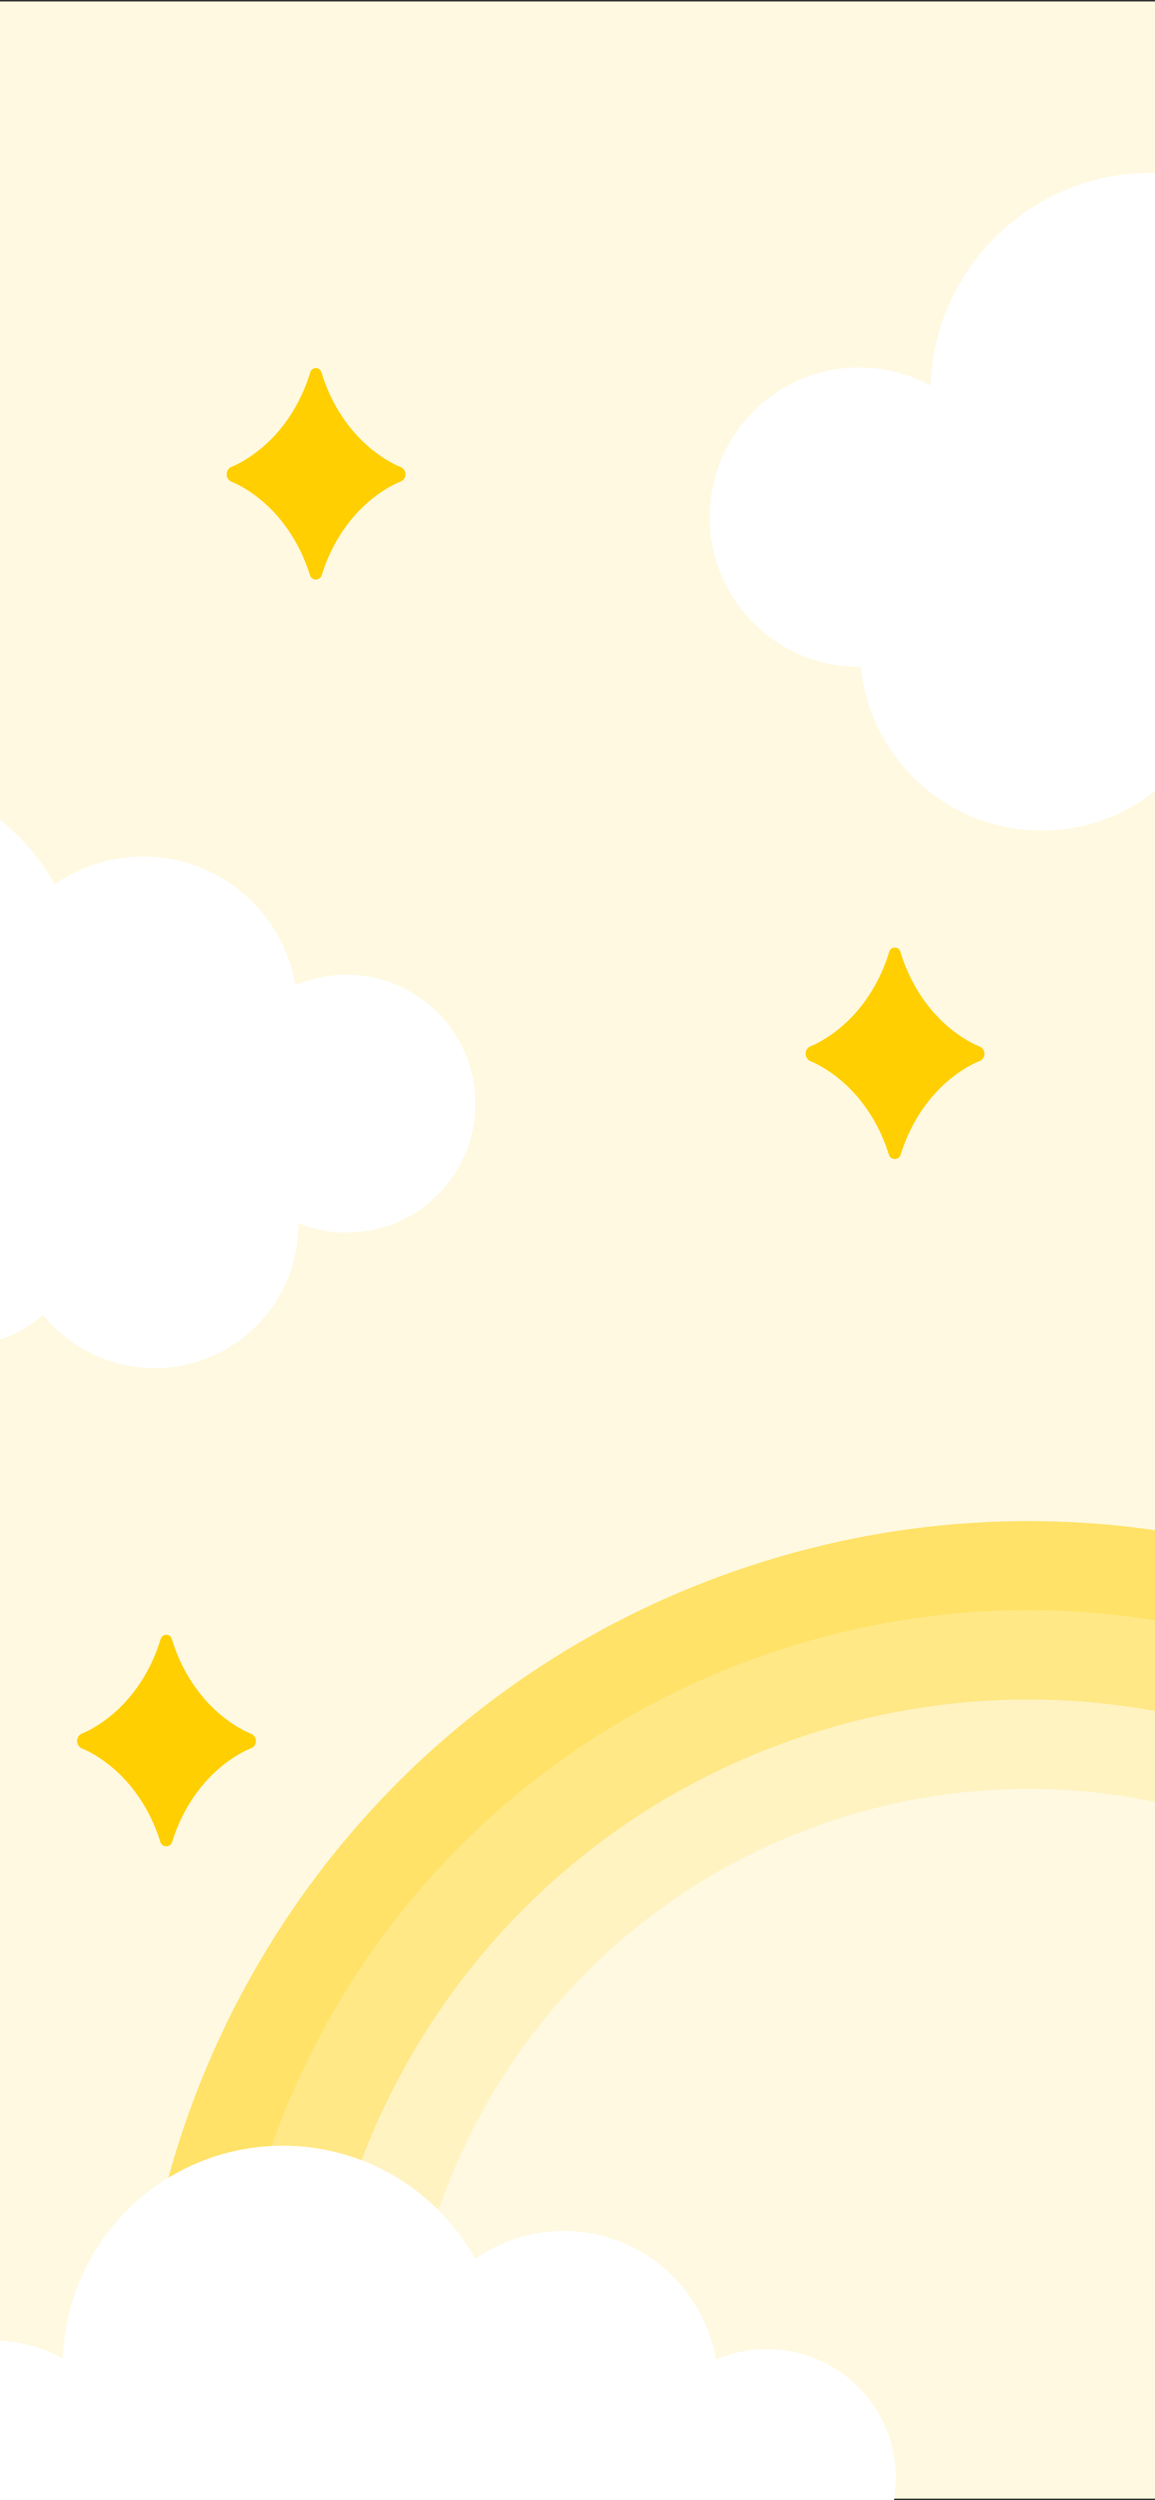 <?xml version="1.0" encoding="UTF-8"?><svg xmlns="http://www.w3.org/2000/svg" viewBox="0 0 390 844"><rect x="0" y="0" width="390" height="844" fill="#333333" stroke="none"/><defs><style>.d{fill:#fff;}.e{fill:#ffe267;}.f{fill:#fff9e1;}.g{fill:#fff3c2;}.h{fill:#ffe885;}.i{fill:#ffcf01;}</style></defs><g id="a"/><g id="b"/><g id="c"><rect class="f" x="0" y=".5" width="390" height="843"/><g><path class="e" d="M587.6,633.3c-75.38-99.98-208.65-145.93-334.25-104.71-136.61,44.85-219.41,178.13-205.74,315.51l30.3-.12c-13.74-124.63,60.96-246.09,184.83-286.76,113.25-37.17,233.45,4.42,301.21,94.79,17.27,23.03,31.13,49.22,40.61,78.08l28.62-9.4c-10.62-32.34-26.19-61.65-45.59-87.4Z"/><path class="h" d="M563.95,652.01c-67.75-90.37-187.95-131.96-301.21-94.79-123.87,40.67-198.57,162.13-184.83,286.76l30.33-.12c-13.83-111.86,52.77-221.53,163.9-258.02,104.47-34.29,215.6,6.85,274.34,93.59,12.28,18.12,22.27,38.24,29.44,60.07l28.63-9.41c-9.48-28.86-23.34-55.05-40.61-78.08Z"/><path class="g" d="M546.49,679.43c-58.75-86.73-169.87-127.88-274.34-93.59-111.14,36.49-177.74,146.15-163.9,258.02l30.37-.12c-13.97-99.08,44.54-196.97,142.94-229.28,99.11-32.53,205.08,12.55,252.02,101.95,5.4,10.26,10,21.1,13.74,32.47l28.62-9.38c-7.17-21.84-17.16-41.95-29.44-60.07Z"/></g><path class="d" d="M258.79,793.04c-6.07,.02-11.84,1.3-17.08,3.56-4.12-24.74-25.67-43.56-51.56-43.46-11.05,.04-21.27,3.53-29.67,9.43-12.75-22.88-37.22-38.32-65.27-38.21-40.1,.16-72.64,32.05-73.98,71.79-7.21-3.91-15.48-6.12-24.26-6.09-27.91,.11-50.45,22.83-50.33,50.74,.11,27.91,22.83,50.45,50.74,50.33,.1,0,.19,0,.29,0,3.09,31.12,29.39,55.36,61.3,55.24,23.18-.09,43.3-13.03,53.66-32.03,5.23,2.43,11.03,3.81,17.18,3.79,10.27-.04,19.6-3.93,26.71-10.25,8.94,11.02,22.59,18.05,37.88,17.99,26.8-.11,48.44-21.92,48.33-48.72,0-.08-.01-.15-.01-.23,5.08,2.05,10.62,3.19,16.44,3.17,24.04-.1,43.45-19.66,43.35-43.7-.1-24.04-19.66-43.45-43.7-43.35Z"/><path class="d" d="M116.79,329.04c-6.07,.02-11.84,1.3-17.08,3.56-4.12-24.74-25.67-43.56-51.56-43.46-11.05,.04-21.27,3.53-29.67,9.43-12.75-22.88-37.22-38.32-65.27-38.21-40.1,.16-72.64,32.05-73.98,71.79-7.21-3.91-15.48-6.12-24.26-6.09-27.91,.11-50.45,22.83-50.33,50.74,.11,27.91,22.83,50.45,50.74,50.33,.1,0,.19,0,.29,0,3.09,31.12,29.39,55.36,61.3,55.24,23.18-.09,43.3-13.03,53.66-32.03,5.23,2.43,11.03,3.81,17.18,3.79,10.27-.04,19.6-3.93,26.71-10.25,8.94,11.02,22.59,18.05,37.88,17.99,26.8-.11,48.44-21.92,48.33-48.72,0-.08-.01-.15-.01-.23,5.08,2.05,10.62,3.19,16.44,3.17,24.04-.1,43.45-19.66,43.35-43.7-.1-24.04-19.66-43.45-43.7-43.35Z"/><path class="d" d="M551.79,127.04c-6.07,.02-11.84,1.3-17.08,3.56-4.12-24.74-25.67-43.56-51.56-43.46-11.05,.04-21.27,3.53-29.67,9.43-12.75-22.88-37.22-38.32-65.27-38.21-40.1,.16-72.64,32.05-73.98,71.79-7.21-3.91-15.48-6.12-24.26-6.09-27.91,.11-50.45,22.83-50.33,50.74,.11,27.91,22.83,50.45,50.74,50.33,.1,0,.19,0,.29,0,3.09,31.12,29.39,55.36,61.3,55.24,23.18-.09,43.3-13.03,53.66-32.03,5.23,2.43,11.03,3.81,17.18,3.79,10.27-.04,19.6-3.93,26.71-10.25,8.94,11.02,22.59,18.05,37.88,17.99,26.8-.11,48.44-21.92,48.33-48.72,0-.08-.01-.15-.01-.23,5.08,2.05,10.62,3.19,16.44,3.17,24.04-.1,43.45-19.66,43.35-43.7-.1-24.04-19.66-43.45-43.7-43.35Z"/><path class="i" d="M132.95,156.6c-11.43-5.96-20.25-17.17-24.44-30.98-.55-1.83-3.17-1.83-3.72,0-4.18,13.81-13.01,25.02-24.44,30.98-.55,.29-1.28,.61-2.08,.94-2.3,.94-2.3,4.19,0,5.13,.8,.33,1.53,.65,2.08,.94,11.31,5.9,20.08,16.95,24.31,30.57,.6,1.95,3.36,1.95,3.97,0,4.23-13.63,13-24.67,24.31-30.57,.61-.32,1.42-.67,2.31-1.03,2.22-.9,2.22-4.04,0-4.94-.89-.36-1.71-.72-2.31-1.03Z"/><path class="i" d="M82.44,584.23c-11.43-5.96-20.25-17.17-24.44-30.98-.55-1.83-3.17-1.83-3.72,0-4.18,13.81-13.01,25.02-24.44,30.98-.55,.29-1.28,.61-2.08,.94-2.3,.94-2.3,4.19,0,5.13,.8,.33,1.53,.65,2.08,.94,11.31,5.9,20.08,16.95,24.31,30.57,.6,1.95,3.36,1.95,3.97,0,4.23-13.63,13-24.67,24.31-30.57,.61-.32,1.42-.67,2.31-1.03,2.22-.9,2.22-4.04,0-4.94-.89-.36-1.71-.72-2.31-1.03Z"/><path class="i" d="M328.44,352.23c-11.43-5.96-20.25-17.17-24.44-30.98-.55-1.83-3.17-1.83-3.72,0-4.18,13.81-13.01,25.02-24.44,30.98-.55,.29-1.28,.61-2.08,.94-2.3,.94-2.3,4.19,0,5.13,.8,.33,1.53,.65,2.08,.94,11.31,5.9,20.08,16.95,24.31,30.57,.6,1.95,3.36,1.95,3.97,0,4.23-13.63,13-24.67,24.31-30.57,.61-.32,1.42-.67,2.31-1.03,2.22-.9,2.22-4.04,0-4.94-.89-.36-1.71-.72-2.31-1.03Z"/></g></svg>